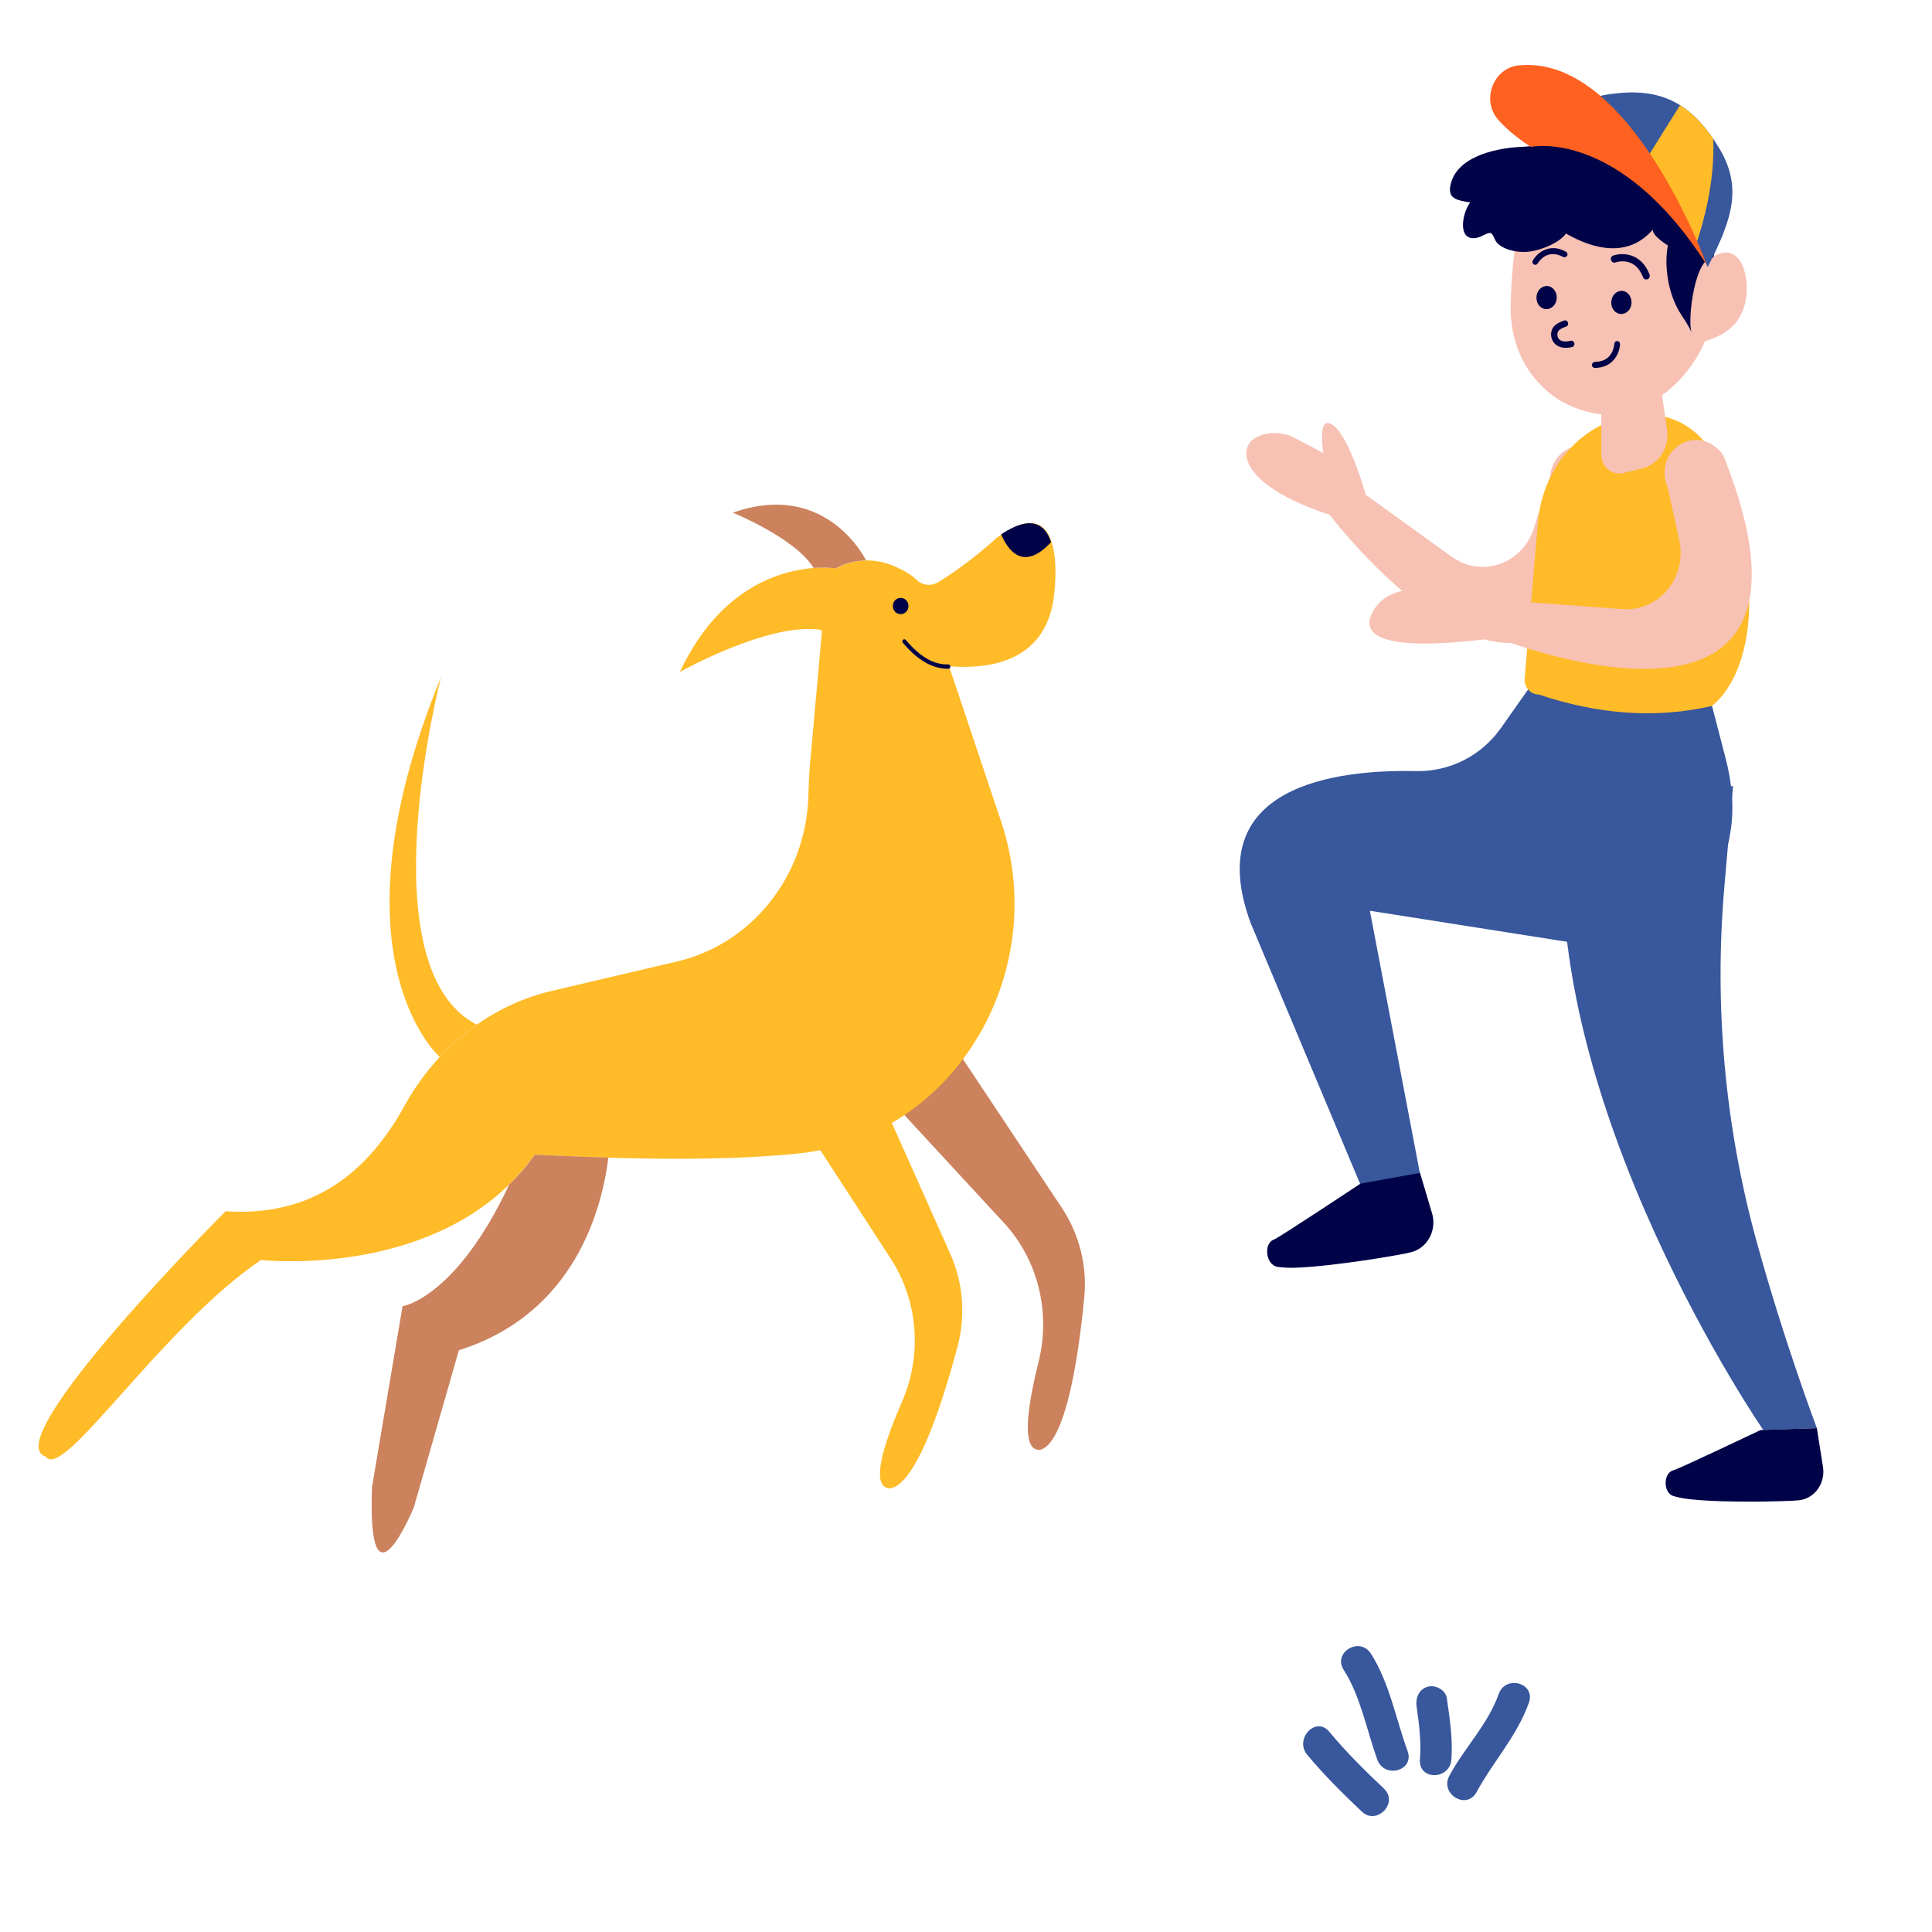 <?xml version="1.0" encoding="utf-8"?>
<!-- Generator: Adobe Illustrator 23.0.3, SVG Export Plug-In . SVG Version: 6.00 Build 0)  -->
<svg version="1.1" id="Layer_1" xmlns="http://www.w3.org/2000/svg" xmlns:xlink="http://www.w3.org/1999/xlink" x="0px" y="0px"
	 viewBox="0 0 250 250" style="enable-background:new 0 0 250 250;" xml:space="preserve">
<style type="text/css">
	.st0{fill:#CB825D;}
	.st1{fill:#FFBB28;}
	.st2{fill:#000347;}
	.st3{fill:#F7C1B3;}
	.st4{fill:#38579C;}
	.st5{fill:#FE6120;}
</style>
<g>
	<g>
		<g>
			<path class="st0" d="M112.07,138.92l17.84,19.32c4.41,4.77,6.08,11.58,4.48,17.99c-1.28,5.12-2.15,10.48-0.43,11.28
				c0,0,4.17,2.68,6.34-19.59c0.41-4.09-0.63-8.2-2.88-11.6l-16.1-24.21C121.33,132.11,108.16,130.9,112.07,138.92z"/>
			<path class="st1" d="M103.38,149.25c-7.55,0.78-15.94,0.8-24.67,0.55c-3.14-0.08-6.32-0.23-9.52-0.38
				c-1.03,1.43-2.15,2.72-3.32,3.88c-12.31,11.98-32.1,9.74-32.1,9.74c-12.92,8.75-25.64,28.7-27.84,25.45
				c-6.54-1.96,23.27-31.76,23.27-31.76c10.06,0.7,17.76-3.84,23.13-13.62c1.28-2.34,2.84-4.47,4.6-6.37l0.06-0.06l0.79-0.8
				l0.06-0.06c1.19-1.2,2.51-2.28,3.89-3.25c2.92-2.05,6.2-3.54,9.72-4.36l16.18-3.8c9.7-2.28,16.63-11.07,16.97-21.28
				c0.04-1.52,0.1-3.04,0.24-4.53l1.52-16.91c-0.06-0.06-0.08-0.13-0.14-0.19c-6.76-1.03-18.25,5.46-18.25,5.46
				c5.16-11.01,13.14-13.16,17.38-13.47c1.74-0.13,2.86,0.06,2.86,0.06c1.22-0.7,2.57-1.01,3.93-1.03c1.34,0,2.69,0.3,3.95,0.91
				l0.55,0.27c0.75,0.36,1.44,0.82,2.03,1.39c0.75,0.7,1.86,0.78,2.73,0.25c4.15-2.53,7.61-5.78,7.61-5.78
				c0.2-0.15,0.41-0.3,0.61-0.42c3.95-2.64,5.73-1.31,6.46,1.01c0.95,2.93,0.24,7.44,0.24,7.44c-1.24,7.99-8.2,9.05-13.51,8.62
				l6.44,19.23l0,0C136.45,125.36,123.7,147.12,103.38,149.25z"/>
			<path class="st0" d="M112.07,72.52c-1.36,0.02-2.71,0.34-3.93,1.03c0,0-1.11-0.19-2.86-0.06c-2.39-3.88-10.45-7.15-10.45-7.15
				C107.03,62.04,112.07,72.52,112.07,72.52z"/>
			<path class="st2" d="M116.89,79.41c-0.53,0.19-1.11-0.08-1.3-0.63c-0.18-0.55,0.08-1.16,0.61-1.35c0.53-0.19,1.11,0.08,1.3,0.63
				C117.68,78.61,117.42,79.2,116.89,79.41z"/>
			<path class="st1" d="M100.83,140.65l14.42,22.2c3.56,5.48,4.11,12.48,1.48,18.51c-2.11,4.83-3.83,9.95-2.25,11.03
				c0,0,3.69,3.37,9.44-18.2c1.05-3.96,0.71-8.2-0.95-11.93l-11.93-26.72C111.06,135.56,98.28,132.04,100.83,140.65z"/>
			<path class="st0" d="M53.55,195.05c0,0-6.05,14.74-5.41-2.64l3.95-23.38c0,0,6.89-1.03,13.79-15.73
				c1.19-1.16,2.31-2.45,3.32-3.88c3.2,0.15,6.38,0.27,9.52,0.38c-0.81,6.58-4.31,20.18-19.34,24.92L53.55,195.05z"/>
			<path class="st1" d="M61.69,132.59c-1.38,0.97-2.69,2.05-3.89,3.25l-0.06,0.06l-0.79,0.8l-0.06,0.06c0,0-14.7-12.82,0.18-49.15
				C57.07,87.59,47.31,125.19,61.69,132.59z"/>
			<path class="st2" d="M136.01,70.15c-3.71,4.01-5.71,0.82-6.46-1.01C133.48,66.53,135.26,67.86,136.01,70.15z"/>
			<path class="st2" d="M120.13,85.93c-1.11-0.55-2.21-1.45-3.3-2.76c-0.1-0.11-0.08-0.3,0.02-0.38c0.1-0.11,0.28-0.08,0.36,0.02
				c1.84,2.19,3.65,3.23,5.49,3.16c0.14,0,0.26,0.11,0.28,0.27c0,0.15-0.1,0.27-0.26,0.3C121.87,86.54,121,86.35,120.13,85.93z"/>
		</g>
		<g>
			<g>
				<path class="st3" d="M172.05,66.61c0,0,30.54,40.19,36.76-4.53c0.06-0.48-0.08-1.01-0.24-1.48l-0.02-0.06
					c-1.13-3.39-5.57-3.88-7.37-0.82l0,0c-0.32,0.57-0.53,1.2-0.59,1.86l-2.09,6.73c-1.44,4.64-6.76,6.54-10.63,3.75l-11.14-8.03
					c0,0-2.55-9.19-4.96-9.3c0,0-1.13-0.21-0.53,3.9l-4.07-2.15c-1.5-0.61-3.2-0.63-4.64,0.13
					C160.05,57.94,160.31,62.77,172.05,66.61z"/>
				<path class="st4" d="M223.33,98.26l-2.84-10.92h-21.43l-4.8,6.81c-2.55,3.65-6.66,5.71-11,5.63
					c-10.25-0.23-27.97,1.81-21.43,19.65l14.6,34.79l7.43-1.75l-6.6-34.62l25.6,4.03c0,0,6.54,0.72,12.37-2.09
					c3.97-1.92,7.63-5.48,8.67-12.04C224.44,104.61,224.12,101.36,223.33,98.26z"/>
				<path class="st1" d="M199.01,67.54c0.61-7.15,5.85-13.14,12.7-13.83c4.82-0.48,9.86,1.64,12.51,10.82
					c6.05,20.94-2.71,26.82-2.71,26.82c-7.27,1.69-14.76,1.08-22.4-1.48c-1.07,0-1.9-0.95-1.82-2.07L199.01,67.54z"/>
				<path class="st4" d="M202.45,106.44l21.81-4.74l-1.13,13.09c-1.34,15.41,0.08,30.98,4.17,45.84c3.6,13.09,7.8,24.17,7.8,24.17
					l-6.93,0.25C228.17,185.05,199.15,142.92,202.45,106.44z"/>
				<path class="st3" d="M193.68,82.53c0,0,45.95,18.37,29.4-23.41c-0.18-0.46-0.57-0.82-0.93-1.14l-0.04-0.04
					c-2.65-2.32-6.68-0.4-6.72,3.21l0,0c0,0.65,0.12,1.31,0.41,1.92l1.5,6.87c1.03,4.77-2.63,9.21-7.31,8.88l-13.53-0.99
					c0,0-11.77-9.07-13.18-6.75c0,0-0.85,0.7,3.81,4.43l-5.43,0.91c-1.6,0.27-3.08,1.14-3.93,2.57
					C176.25,81.46,176.81,84.77,193.68,82.53z"/>
				<path class="st2" d="M165.31,163.93c0.61,0.08,1.42,0.15,2.43,0.11c4.86-0.19,13.39-1.62,14.84-2c2.21-0.55,3.44-2.99,2.67-5.23
					l-1.5-5.04l-7.7,1.39c0,0-10.53,6.98-11.18,7.23C163.43,160.89,163.81,163.71,165.31,163.93z"/>
				<path class="st2" d="M216.55,193.59c0.55,0.17,1.28,0.32,2.23,0.42c4.52,0.49,12.58,0.27,13.97,0.13
					c2.11-0.21,3.54-2.3,3.12-4.47l-0.77-4.87l-7.29,0.25c0,0-10.59,5.04-11.24,5.19C215.19,190.56,215.19,193.21,216.55,193.59z"/>
				<path class="st3" d="M207.21,58.85V47.28h7.29l1.22,8.33c0.34,2.3-1.07,4.47-3.26,5.02l-2.41,0.59
					C208.61,61.55,207.21,60.41,207.21,58.85z"/>
				<g>
					<path class="st3" d="M225.88,38.92c0.51-2.66-0.3-6.12-2.41-6.24c-0.63-0.04-1.34,0.23-2.03,0.7
						c-1.8-7.44-7.41-15.65-12.7-15.94c-6.93-0.4-12.78,3.35-13.26,21.99c-0.18,7.38,4.52,13.12,11.32,14.13
						c5.12,0.76,11.2-3.29,13.81-9.38C222.84,43.42,225.23,42.3,225.88,38.92z"/>
					<g>
						<path class="st2" d="M211.12,39.22c-0.04,0.82-0.67,1.45-1.4,1.41c-0.73-0.04-1.28-0.76-1.22-1.58
							c0.04-0.82,0.67-1.45,1.4-1.41C210.61,37.68,211.16,38.38,211.12,39.22z"/>
						<path class="st2" d="M201.44,38.59c-0.04,0.82-0.67,1.45-1.4,1.41c-0.73-0.04-1.28-0.76-1.22-1.58
							c0.04-0.82,0.67-1.45,1.4-1.41C200.93,37.05,201.48,37.74,201.44,38.59z"/>
						<path class="st2" d="M212.98,36.16c-0.16,0-0.32-0.13-0.38-0.3c-1.05-2.76-3.46-1.94-3.56-1.9c-0.24,0.08-0.49-0.04-0.57-0.3
							c-0.08-0.25,0.04-0.51,0.28-0.59c1.15-0.4,3.6-0.4,4.7,2.45c0.08,0.23-0.02,0.51-0.24,0.61
							C213.1,36.16,213.04,36.16,212.98,36.16z"/>
						<path class="st2" d="M202.67,33.21c-0.12,0.08-0.26,0.11-0.4,0.04c-2.13-1.16-3.22,0.74-3.28,0.82
							c-0.1,0.19-0.34,0.25-0.51,0.15c-0.18-0.11-0.24-0.36-0.12-0.53c0.51-0.91,2.09-2.32,4.27-1.12c0.18,0.11,0.26,0.34,0.16,0.53
							C202.75,33.13,202.71,33.17,202.67,33.21z"/>
						<path class="st2" d="M206.04,47.06c0.06-0.13,0.18-0.23,0.34-0.23c2.39-0.02,2.51-2.24,2.51-2.32c0-0.21,0.18-0.38,0.38-0.38
							s0.36,0.19,0.36,0.4c-0.04,1.05-0.79,3.06-3.26,3.08c-0.2,0-0.38-0.17-0.38-0.38C206,47.17,206.02,47.11,206.04,47.06z"/>
						<path class="st2" d="M202.39,45c-0.81-0.06-1.22-0.51-1.38-0.74c-0.38-0.55-0.41-1.33-0.04-1.88
							c0.38-0.59,1.34-0.86,1.44-0.91c0.22-0.06,0.43,0.06,0.49,0.3s-0.06,0.44-0.28,0.51c-0.3,0.08-0.83,0.32-0.97,0.57
							c-0.18,0.27-0.16,0.65,0.02,0.95c0.26,0.38,0.81,0.48,1.56,0.3c0.22-0.06,0.43,0.08,0.49,0.3c0.06,0.23-0.08,0.44-0.28,0.51
							C203.04,45,202.69,45.02,202.39,45z"/>
					</g>
					<path class="st2" d="M187.79,23.57c1.07-3.56,6.36-4.49,9.36-4.58c1.98-0.06,9.8-1.88,10.87-2.09c3.69-0.74,5.63-0.3,7.23,0.51
						c2.03,1.01,3.5,2.68,4.82,4.55c1.68,2.36,2.03,4.68,1.74,7.61c-0.04,0.38,0.2,3.52-0.14,3.75c-0.02,0.02-0.04,0.02-0.08,0.02
						c-2.25,0.04-3.26,7.89-2.71,9.68c-0.38-0.95-1.09-1.88-1.62-2.76c-0.83-1.48-1.32-3.08-1.52-4.77
						c-0.16-1.24-0.14-2.51,0.08-3.73c0,0-2.05-1.24-1.94-2.05c-3.18,3.65-7.59,2.61-11.24,0.51c-0.89,1.22-3.04,2.05-4.46,2.3
						c-1.36,0.25-3.5-0.04-4.48-1.12c-0.32-0.36-0.49-1.14-0.79-1.24c-0.32-0.11-1.17,0.42-1.5,0.53c-2.86,0.89-2.33-2.95-1.17-4.49
						C188.56,25.89,187.12,25.79,187.79,23.57z"/>
				</g>
			</g>
			<path class="st4" d="M198.3,18.87c5.22-0.61,9.7,1.37,13.24,4.11c3.62,2.8,6.3,6.41,7.86,8.84c1.03,1.62,1.58,2.72,1.58,2.72
				c3.24-6.28,4.48-10.37,1.48-15.37c-0.26-0.42-0.53-0.84-0.77-1.22c-1.36-1.96-2.75-3.37-4.29-4.34
				c-2.67-1.67-5.73-1.96-9.46-1.37C201.01,13.35,198.3,18.87,198.3,18.87z"/>
			<path class="st1" d="M211.54,22.98c3.62,2.8,6.3,6.41,7.86,8.84c1.03-2.97,2.53-8.31,2.29-13.87c-1.36-1.96-2.75-3.37-4.29-4.34
				L211.54,22.98z"/>
			<path class="st5" d="M220.84,34.26c0,0-9.88-27.37-24.38-25.79c-3.22,0.36-4.8,4.47-2.63,6.98c0.91,1.05,2.27,2.26,4.25,3.56
				C198.1,19,209.5,16.53,220.84,34.26z"/>
		</g>
	</g>
</g>
<g>
	<g>
		<path class="st4" d="M187.55,229.77c1.96-3.63,4.98-6.62,6.38-10.56c0.89-2.53,4.82-1.43,3.91,1.12
			c-1.56,4.36-4.62,7.59-6.78,11.58C189.77,234.27,186.27,232.14,187.55,229.77L187.55,229.77z"/>
		<path class="st4" d="M183.74,227.67c0.18-2.3-0.1-4.55-0.43-6.81c-0.16-1.14,0.28-2.26,1.42-2.59c0.95-0.3,2.33,0.36,2.49,1.48
			c0.38,2.64,0.79,5.27,0.59,7.95C187.57,230.37,183.52,230.39,183.74,227.67L183.74,227.67z"/>
		<path class="st4" d="M178.23,227.71c-1.38-3.8-2.17-8.22-4.35-11.62c-1.46-2.26,2.05-4.36,3.5-2.13
			c2.39,3.69,3.26,8.52,4.76,12.63C183.07,229.12,179.16,230.22,178.23,227.71L178.23,227.71z"/>
		<path class="st4" d="M176.23,234.43c-2.47-2.34-4.9-4.74-7.09-7.38c-1.68-2.05,1.15-5.04,2.86-2.97c2.19,2.64,4.62,5.04,7.09,7.38
			C181.02,233.28,178.15,236.25,176.23,234.43L176.23,234.43z"/>
	</g>
</g>
</svg>
